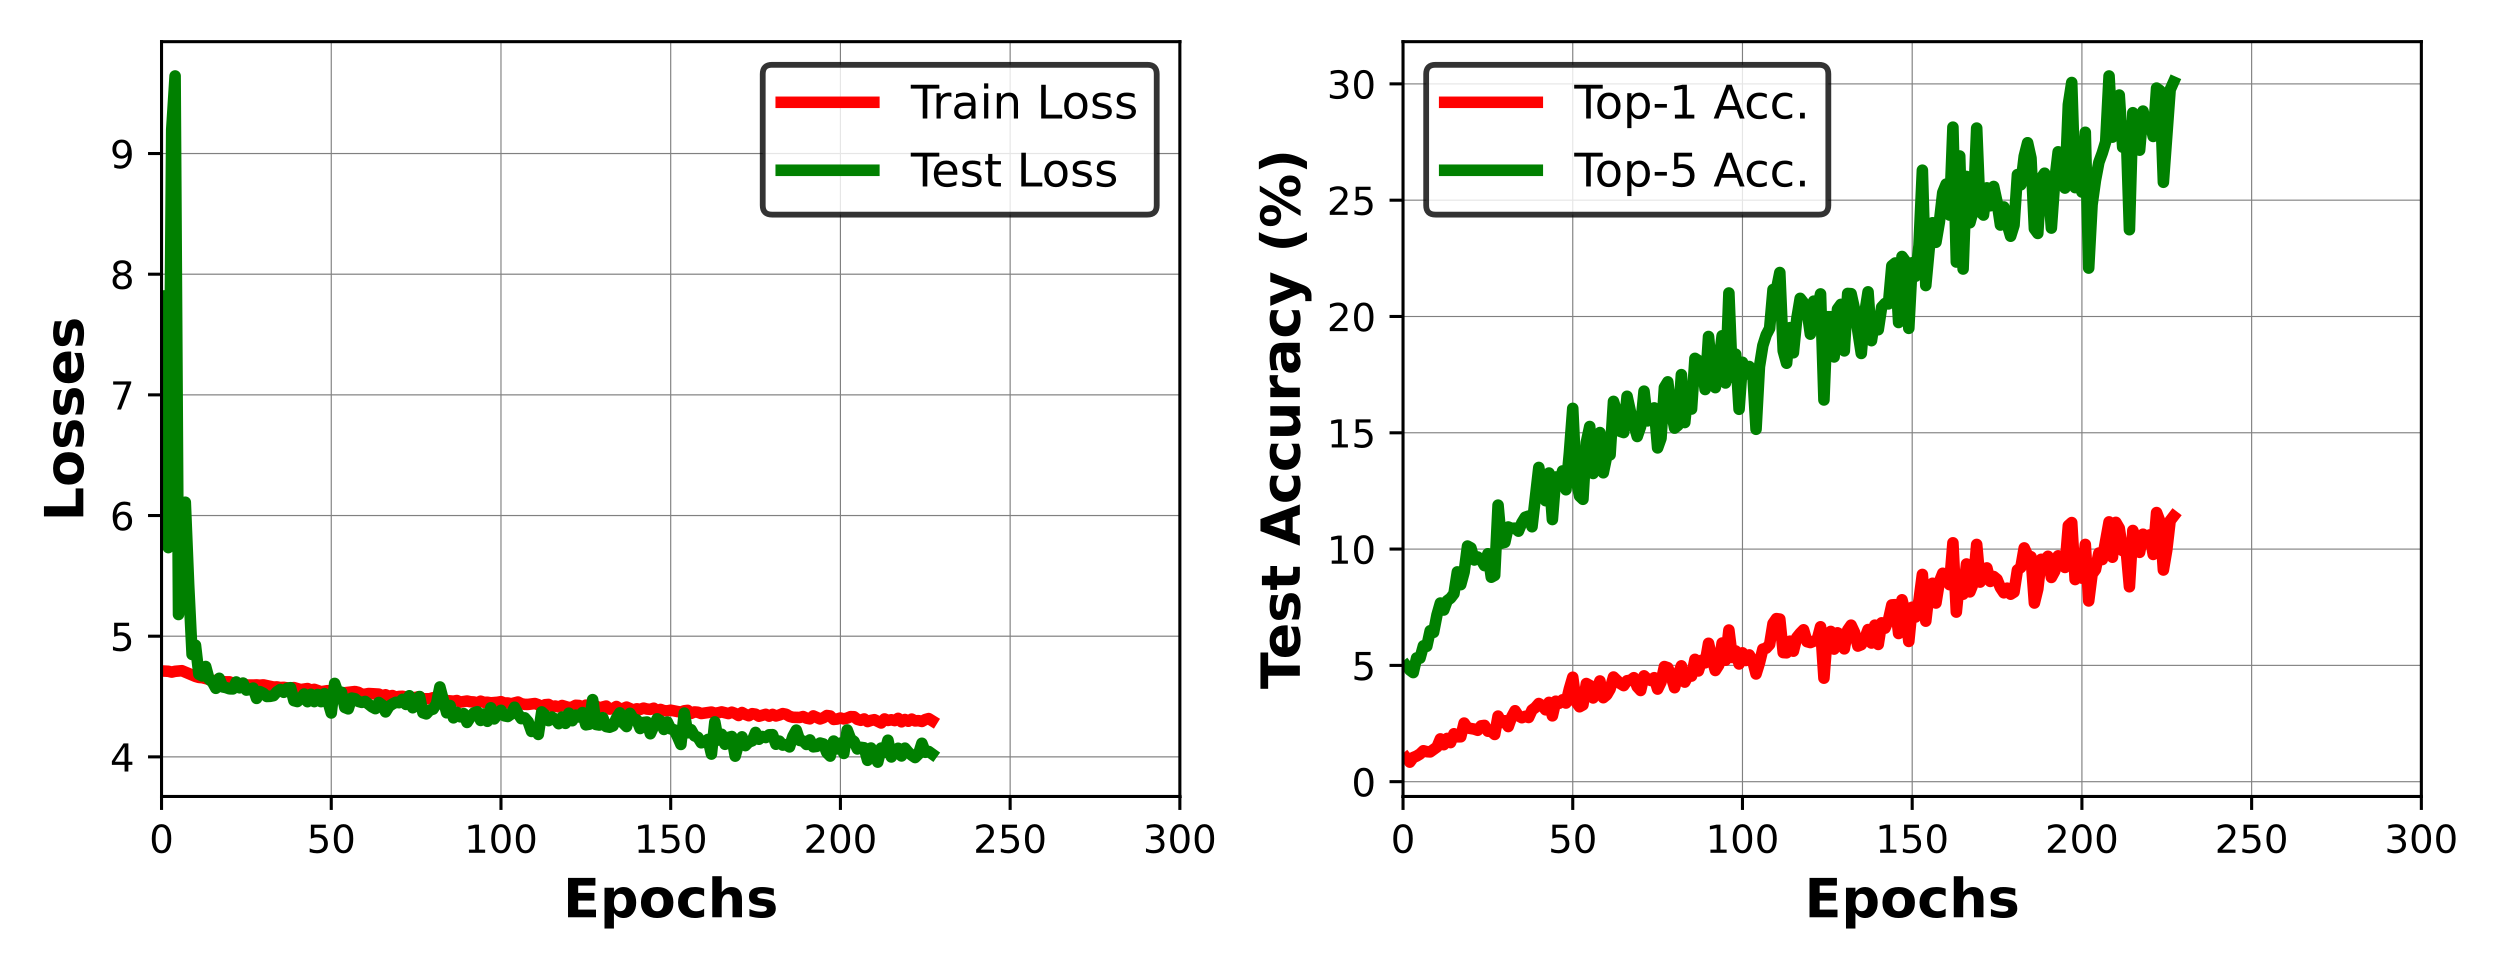 <?xml version="1.0" encoding="utf-8" standalone="no"?>
<!DOCTYPE svg PUBLIC "-//W3C//DTD SVG 1.1//EN"
  "http://www.w3.org/Graphics/SVG/1.1/DTD/svg11.dtd">
<!-- Created with matplotlib (https://matplotlib.org/) -->
<svg height="252pt" version="1.1" viewBox="0 0 648 252" width="648pt" xmlns="http://www.w3.org/2000/svg" xmlns:xlink="http://www.w3.org/1999/xlink">
 <defs>
  <style type="text/css">*{stroke-linecap:butt;stroke-linejoin:round;}</style>
 </defs>
 <g id="figure_1">
  <g id="patch_1">
   <path d="M 0 252 
L 648 252 
L 648 0 
L 0 0 
z
" style="fill:#ffffff;"/>
  </g>
  <g id="axes_1">
   <g id="patch_2">
    <path d="M 41.87 206.44 
L 305.82 206.44 
L 305.82 10.8 
L 41.87 10.8 
z
" style="fill:#ffffff;"/>
   </g>
   <g id="matplotlib.axis_1">
    <g id="xtick_1">
     <g id="line2d_1">
      <path clip-path="url(#p339ada0119)" d="M 41.87 206.44 
L 41.87 10.8 
" style="fill:none;stroke:#808080;stroke-linecap:square;stroke-width:0.3;"/>
     </g>
     <g id="line2d_2">
      <defs>
       <path d="M 0 0 
L 0 3.5 
" id="m53316b788e" style="stroke:#000000;stroke-width:0.8;"/>
      </defs>
      <g>
       <use style="stroke:#000000;stroke-width:0.8;" x="41.87" xlink:href="#m53316b788e" y="206.44"/>
      </g>
     </g>
     <g id="text_1">
      <!-- 0 -->
      <g transform="translate(38.689 221.038)scale(0.1 -0.1)">
       <defs>
        <path d="M 31.781 66.406 
Q 24.172 66.406 20.328 58.906 
Q 16.5 51.422 16.5 36.375 
Q 16.5 21.391 20.328 13.891 
Q 24.172 6.391 31.781 6.391 
Q 39.453 6.391 43.281 13.891 
Q 47.125 21.391 47.125 36.375 
Q 47.125 51.422 43.281 58.906 
Q 39.453 66.406 31.781 66.406 
z
M 31.781 74.219 
Q 44.047 74.219 50.516 64.516 
Q 56.984 54.828 56.984 36.375 
Q 56.984 17.969 50.516 8.266 
Q 44.047 -1.422 31.781 -1.422 
Q 19.531 -1.422 13.062 8.266 
Q 6.594 17.969 6.594 36.375 
Q 6.594 54.828 13.062 64.516 
Q 19.531 74.219 31.781 74.219 
z
" id="DejaVuSans-48"/>
       </defs>
       <use xlink:href="#DejaVuSans-48"/>
      </g>
     </g>
    </g>
    <g id="xtick_2">
     <g id="line2d_3">
      <path clip-path="url(#p339ada0119)" d="M 85.862 206.44 
L 85.862 10.8 
" style="fill:none;stroke:#808080;stroke-linecap:square;stroke-width:0.3;"/>
     </g>
     <g id="line2d_4">
      <g>
       <use style="stroke:#000000;stroke-width:0.8;" x="85.862" xlink:href="#m53316b788e" y="206.44"/>
      </g>
     </g>
     <g id="text_2">
      <!-- 50 -->
      <g transform="translate(79.499 221.038)scale(0.1 -0.1)">
       <defs>
        <path d="M 10.797 72.906 
L 49.516 72.906 
L 49.516 64.594 
L 19.828 64.594 
L 19.828 46.734 
Q 21.969 47.469 24.109 47.828 
Q 26.266 48.188 28.422 48.188 
Q 40.625 48.188 47.75 41.5 
Q 54.891 34.812 54.891 23.391 
Q 54.891 11.625 47.562 5.094 
Q 40.234 -1.422 26.906 -1.422 
Q 22.312 -1.422 17.547 -0.641 
Q 12.797 0.141 7.719 1.703 
L 7.719 11.625 
Q 12.109 9.234 16.797 8.062 
Q 21.484 6.891 26.703 6.891 
Q 35.156 6.891 40.078 11.328 
Q 45.016 15.766 45.016 23.391 
Q 45.016 31 40.078 35.438 
Q 35.156 39.891 26.703 39.891 
Q 22.75 39.891 18.812 39.016 
Q 14.891 38.141 10.797 36.281 
z
" id="DejaVuSans-53"/>
       </defs>
       <use xlink:href="#DejaVuSans-53"/>
       <use x="63.623" xlink:href="#DejaVuSans-48"/>
      </g>
     </g>
    </g>
    <g id="xtick_3">
     <g id="line2d_5">
      <path clip-path="url(#p339ada0119)" d="M 129.853 206.44 
L 129.853 10.8 
" style="fill:none;stroke:#808080;stroke-linecap:square;stroke-width:0.3;"/>
     </g>
     <g id="line2d_6">
      <g>
       <use style="stroke:#000000;stroke-width:0.8;" x="129.853" xlink:href="#m53316b788e" y="206.44"/>
      </g>
     </g>
     <g id="text_3">
      <!-- 100 -->
      <g transform="translate(120.31 221.038)scale(0.1 -0.1)">
       <defs>
        <path d="M 12.406 8.297 
L 28.516 8.297 
L 28.516 63.922 
L 10.984 60.406 
L 10.984 69.391 
L 28.422 72.906 
L 38.281 72.906 
L 38.281 8.297 
L 54.391 8.297 
L 54.391 0 
L 12.406 0 
z
" id="DejaVuSans-49"/>
       </defs>
       <use xlink:href="#DejaVuSans-49"/>
       <use x="63.623" xlink:href="#DejaVuSans-48"/>
       <use x="127.246" xlink:href="#DejaVuSans-48"/>
      </g>
     </g>
    </g>
    <g id="xtick_4">
     <g id="line2d_7">
      <path clip-path="url(#p339ada0119)" d="M 173.845 206.44 
L 173.845 10.8 
" style="fill:none;stroke:#808080;stroke-linecap:square;stroke-width:0.3;"/>
     </g>
     <g id="line2d_8">
      <g>
       <use style="stroke:#000000;stroke-width:0.8;" x="173.845" xlink:href="#m53316b788e" y="206.44"/>
      </g>
     </g>
     <g id="text_4">
      <!-- 150 -->
      <g transform="translate(164.301 221.038)scale(0.1 -0.1)">
       <use xlink:href="#DejaVuSans-49"/>
       <use x="63.623" xlink:href="#DejaVuSans-53"/>
       <use x="127.246" xlink:href="#DejaVuSans-48"/>
      </g>
     </g>
    </g>
    <g id="xtick_5">
     <g id="line2d_9">
      <path clip-path="url(#p339ada0119)" d="M 217.837 206.44 
L 217.837 10.8 
" style="fill:none;stroke:#808080;stroke-linecap:square;stroke-width:0.3;"/>
     </g>
     <g id="line2d_10">
      <g>
       <use style="stroke:#000000;stroke-width:0.8;" x="217.837" xlink:href="#m53316b788e" y="206.44"/>
      </g>
     </g>
     <g id="text_5">
      <!-- 200 -->
      <g transform="translate(208.293 221.038)scale(0.1 -0.1)">
       <defs>
        <path d="M 19.188 8.297 
L 53.609 8.297 
L 53.609 0 
L 7.328 0 
L 7.328 8.297 
Q 12.938 14.109 22.625 23.891 
Q 32.328 33.688 34.812 36.531 
Q 39.547 41.844 41.422 45.531 
Q 43.312 49.219 43.312 52.781 
Q 43.312 58.594 39.234 62.25 
Q 35.156 65.922 28.609 65.922 
Q 23.969 65.922 18.812 64.312 
Q 13.672 62.703 7.812 59.422 
L 7.812 69.391 
Q 13.766 71.781 18.938 73 
Q 24.125 74.219 28.422 74.219 
Q 39.75 74.219 46.484 68.547 
Q 53.219 62.891 53.219 53.422 
Q 53.219 48.922 51.531 44.891 
Q 49.859 40.875 45.406 35.406 
Q 44.188 33.984 37.641 27.219 
Q 31.109 20.453 19.188 8.297 
z
" id="DejaVuSans-50"/>
       </defs>
       <use xlink:href="#DejaVuSans-50"/>
       <use x="63.623" xlink:href="#DejaVuSans-48"/>
       <use x="127.246" xlink:href="#DejaVuSans-48"/>
      </g>
     </g>
    </g>
    <g id="xtick_6">
     <g id="line2d_11">
      <path clip-path="url(#p339ada0119)" d="M 261.828 206.44 
L 261.828 10.8 
" style="fill:none;stroke:#808080;stroke-linecap:square;stroke-width:0.3;"/>
     </g>
     <g id="line2d_12">
      <g>
       <use style="stroke:#000000;stroke-width:0.8;" x="261.828" xlink:href="#m53316b788e" y="206.44"/>
      </g>
     </g>
     <g id="text_6">
      <!-- 250 -->
      <g transform="translate(252.285 221.038)scale(0.1 -0.1)">
       <use xlink:href="#DejaVuSans-50"/>
       <use x="63.623" xlink:href="#DejaVuSans-53"/>
       <use x="127.246" xlink:href="#DejaVuSans-48"/>
      </g>
     </g>
    </g>
    <g id="xtick_7">
     <g id="line2d_13">
      <path clip-path="url(#p339ada0119)" d="M 305.82 206.44 
L 305.82 10.8 
" style="fill:none;stroke:#808080;stroke-linecap:square;stroke-width:0.3;"/>
     </g>
     <g id="line2d_14">
      <g>
       <use style="stroke:#000000;stroke-width:0.8;" x="305.82" xlink:href="#m53316b788e" y="206.44"/>
      </g>
     </g>
     <g id="text_7">
      <!-- 300 -->
      <g transform="translate(296.276 221.038)scale(0.1 -0.1)">
       <defs>
        <path d="M 40.578 39.312 
Q 47.656 37.797 51.625 33 
Q 55.609 28.219 55.609 21.188 
Q 55.609 10.406 48.188 4.484 
Q 40.766 -1.422 27.094 -1.422 
Q 22.516 -1.422 17.656 -0.516 
Q 12.797 0.391 7.625 2.203 
L 7.625 11.719 
Q 11.719 9.328 16.594 8.109 
Q 21.484 6.891 26.812 6.891 
Q 36.078 6.891 40.938 10.547 
Q 45.797 14.203 45.797 21.188 
Q 45.797 27.641 41.281 31.266 
Q 36.766 34.906 28.719 34.906 
L 20.219 34.906 
L 20.219 43.016 
L 29.109 43.016 
Q 36.375 43.016 40.234 45.922 
Q 44.094 48.828 44.094 54.297 
Q 44.094 59.906 40.109 62.906 
Q 36.141 65.922 28.719 65.922 
Q 24.656 65.922 20.016 65.031 
Q 15.375 64.156 9.812 62.312 
L 9.812 71.094 
Q 15.438 72.656 20.344 73.438 
Q 25.25 74.219 29.594 74.219 
Q 40.828 74.219 47.359 69.109 
Q 53.906 64.016 53.906 55.328 
Q 53.906 49.266 50.438 45.094 
Q 46.969 40.922 40.578 39.312 
z
" id="DejaVuSans-51"/>
       </defs>
       <use xlink:href="#DejaVuSans-51"/>
       <use x="63.623" xlink:href="#DejaVuSans-48"/>
       <use x="127.246" xlink:href="#DejaVuSans-48"/>
      </g>
     </g>
    </g>
    <g id="text_8">
     <!-- Epochs -->
     <g transform="translate(145.945 237.756)scale(0.14 -0.14)">
      <defs>
       <path d="M 9.188 72.906 
L 59.906 72.906 
L 59.906 58.688 
L 27.984 58.688 
L 27.984 45.125 
L 58.016 45.125 
L 58.016 30.906 
L 27.984 30.906 
L 27.984 14.203 
L 60.984 14.203 
L 60.984 0 
L 9.188 0 
z
" id="DejaVuSans-Bold-69"/>
       <path d="M 25.875 7.906 
L 25.875 -20.797 
L 8.406 -20.797 
L 8.406 54.688 
L 25.875 54.688 
L 25.875 46.688 
Q 29.5 51.469 33.891 53.734 
Q 38.281 56 44 56 
Q 54.109 56 60.594 47.969 
Q 67.094 39.938 67.094 27.297 
Q 67.094 14.656 60.594 6.609 
Q 54.109 -1.422 44 -1.422 
Q 38.281 -1.422 33.891 0.844 
Q 29.5 3.125 25.875 7.906 
z
M 37.5 43.312 
Q 31.891 43.312 28.875 39.188 
Q 25.875 35.062 25.875 27.297 
Q 25.875 19.531 28.875 15.406 
Q 31.891 11.281 37.5 11.281 
Q 43.109 11.281 46.062 15.375 
Q 49.031 19.484 49.031 27.297 
Q 49.031 35.109 46.062 39.203 
Q 43.109 43.312 37.5 43.312 
z
" id="DejaVuSans-Bold-112"/>
       <path d="M 34.422 43.5 
Q 28.609 43.5 25.562 39.328 
Q 22.516 35.156 22.516 27.297 
Q 22.516 19.438 25.562 15.25 
Q 28.609 11.078 34.422 11.078 
Q 40.141 11.078 43.156 15.25 
Q 46.188 19.438 46.188 27.297 
Q 46.188 35.156 43.156 39.328 
Q 40.141 43.5 34.422 43.5 
z
M 34.422 56 
Q 48.531 56 56.469 48.375 
Q 64.406 40.766 64.406 27.297 
Q 64.406 13.812 56.469 6.188 
Q 48.531 -1.422 34.422 -1.422 
Q 20.266 -1.422 12.281 6.188 
Q 4.297 13.812 4.297 27.297 
Q 4.297 40.766 12.281 48.375 
Q 20.266 56 34.422 56 
z
" id="DejaVuSans-Bold-111"/>
       <path d="M 52.594 52.984 
L 52.594 38.719 
Q 49.031 41.156 45.438 42.328 
Q 41.844 43.5 37.984 43.5 
Q 30.672 43.5 26.594 39.234 
Q 22.516 34.969 22.516 27.297 
Q 22.516 19.625 26.594 15.344 
Q 30.672 11.078 37.984 11.078 
Q 42.094 11.078 45.781 12.297 
Q 49.469 13.531 52.594 15.922 
L 52.594 1.609 
Q 48.484 0.094 44.266 -0.656 
Q 40.047 -1.422 35.797 -1.422 
Q 21 -1.422 12.641 6.172 
Q 4.297 13.766 4.297 27.297 
Q 4.297 40.828 12.641 48.406 
Q 21 56 35.797 56 
Q 40.094 56 44.266 55.25 
Q 48.438 54.5 52.594 52.984 
z
" id="DejaVuSans-Bold-99"/>
       <path d="M 63.375 33.297 
L 63.375 0 
L 45.797 0 
L 45.797 5.422 
L 45.797 25.391 
Q 45.797 32.562 45.484 35.25 
Q 45.172 37.938 44.391 39.203 
Q 43.359 40.922 41.594 41.875 
Q 39.844 42.828 37.594 42.828 
Q 32.125 42.828 29 38.594 
Q 25.875 34.375 25.875 26.906 
L 25.875 0 
L 8.406 0 
L 8.406 75.984 
L 25.875 75.984 
L 25.875 46.688 
Q 29.828 51.469 34.266 53.734 
Q 38.719 56 44.094 56 
Q 53.562 56 58.469 50.188 
Q 63.375 44.391 63.375 33.297 
z
" id="DejaVuSans-Bold-104"/>
       <path d="M 51.125 52.984 
L 51.125 39.703 
Q 45.516 42.047 40.281 43.219 
Q 35.062 44.391 30.422 44.391 
Q 25.438 44.391 23.016 43.141 
Q 20.609 41.891 20.609 39.312 
Q 20.609 37.203 22.438 36.078 
Q 24.266 34.969 29 34.422 
L 32.078 33.984 
Q 45.516 32.281 50.141 28.375 
Q 54.781 24.469 54.781 16.109 
Q 54.781 7.375 48.328 2.969 
Q 41.891 -1.422 29.109 -1.422 
Q 23.688 -1.422 17.891 -0.562 
Q 12.109 0.297 6 2 
L 6 15.281 
Q 11.234 12.75 16.719 11.469 
Q 22.219 10.203 27.875 10.203 
Q 33.016 10.203 35.594 11.609 
Q 38.188 13.031 38.188 15.828 
Q 38.188 18.172 36.406 19.312 
Q 34.625 20.453 29.297 21.094 
L 26.219 21.484 
Q 14.547 22.953 9.859 26.906 
Q 5.172 30.859 5.172 38.922 
Q 5.172 47.609 11.125 51.797 
Q 17.094 56 29.391 56 
Q 34.234 56 39.547 55.266 
Q 44.875 54.547 51.125 52.984 
z
" id="DejaVuSans-Bold-115"/>
      </defs>
      <use xlink:href="#DejaVuSans-Bold-69"/>
      <use x="68.311" xlink:href="#DejaVuSans-Bold-112"/>
      <use x="139.893" xlink:href="#DejaVuSans-Bold-111"/>
      <use x="208.594" xlink:href="#DejaVuSans-Bold-99"/>
      <use x="267.871" xlink:href="#DejaVuSans-Bold-104"/>
      <use x="339.062" xlink:href="#DejaVuSans-Bold-115"/>
     </g>
    </g>
   </g>
   <g id="matplotlib.axis_2">
    <g id="ytick_1">
     <g id="line2d_15">
      <path clip-path="url(#p339ada0119)" d="M 41.87 196.179 
L 305.82 196.179 
" style="fill:none;stroke:#808080;stroke-linecap:square;stroke-width:0.3;"/>
     </g>
     <g id="line2d_16">
      <defs>
       <path d="M 0 0 
L -3.5 0 
" id="m60d97ffc22" style="stroke:#000000;stroke-width:0.8;"/>
      </defs>
      <g>
       <use style="stroke:#000000;stroke-width:0.8;" x="41.87" xlink:href="#m60d97ffc22" y="196.179"/>
      </g>
     </g>
     <g id="text_9">
      <!-- 4 -->
      <g transform="translate(28.508 199.978)scale(0.1 -0.1)">
       <defs>
        <path d="M 37.797 64.312 
L 12.891 25.391 
L 37.797 25.391 
z
M 35.203 72.906 
L 47.609 72.906 
L 47.609 25.391 
L 58.016 25.391 
L 58.016 17.188 
L 47.609 17.188 
L 47.609 0 
L 37.797 0 
L 37.797 17.188 
L 4.891 17.188 
L 4.891 26.703 
z
" id="DejaVuSans-52"/>
       </defs>
       <use xlink:href="#DejaVuSans-52"/>
      </g>
     </g>
    </g>
    <g id="ytick_2">
     <g id="line2d_17">
      <path clip-path="url(#p339ada0119)" d="M 41.87 164.903 
L 305.82 164.903 
" style="fill:none;stroke:#808080;stroke-linecap:square;stroke-width:0.3;"/>
     </g>
     <g id="line2d_18">
      <g>
       <use style="stroke:#000000;stroke-width:0.8;" x="41.87" xlink:href="#m60d97ffc22" y="164.903"/>
      </g>
     </g>
     <g id="text_10">
      <!-- 5 -->
      <g transform="translate(28.508 168.702)scale(0.1 -0.1)">
       <use xlink:href="#DejaVuSans-53"/>
      </g>
     </g>
    </g>
    <g id="ytick_3">
     <g id="line2d_19">
      <path clip-path="url(#p339ada0119)" d="M 41.87 133.626 
L 305.82 133.626 
" style="fill:none;stroke:#808080;stroke-linecap:square;stroke-width:0.3;"/>
     </g>
     <g id="line2d_20">
      <g>
       <use style="stroke:#000000;stroke-width:0.8;" x="41.87" xlink:href="#m60d97ffc22" y="133.626"/>
      </g>
     </g>
     <g id="text_11">
      <!-- 6 -->
      <g transform="translate(28.508 137.426)scale(0.1 -0.1)">
       <defs>
        <path d="M 33.016 40.375 
Q 26.375 40.375 22.484 35.828 
Q 18.609 31.297 18.609 23.391 
Q 18.609 15.531 22.484 10.953 
Q 26.375 6.391 33.016 6.391 
Q 39.656 6.391 43.531 10.953 
Q 47.406 15.531 47.406 23.391 
Q 47.406 31.297 43.531 35.828 
Q 39.656 40.375 33.016 40.375 
z
M 52.594 71.297 
L 52.594 62.312 
Q 48.875 64.062 45.094 64.984 
Q 41.312 65.922 37.594 65.922 
Q 27.828 65.922 22.672 59.328 
Q 17.531 52.734 16.797 39.406 
Q 19.672 43.656 24.016 45.922 
Q 28.375 48.188 33.594 48.188 
Q 44.578 48.188 50.953 41.516 
Q 57.328 34.859 57.328 23.391 
Q 57.328 12.156 50.688 5.359 
Q 44.047 -1.422 33.016 -1.422 
Q 20.359 -1.422 13.672 8.266 
Q 6.984 17.969 6.984 36.375 
Q 6.984 53.656 15.188 63.938 
Q 23.391 74.219 37.203 74.219 
Q 40.922 74.219 44.703 73.484 
Q 48.484 72.75 52.594 71.297 
z
" id="DejaVuSans-54"/>
       </defs>
       <use xlink:href="#DejaVuSans-54"/>
      </g>
     </g>
    </g>
    <g id="ytick_4">
     <g id="line2d_21">
      <path clip-path="url(#p339ada0119)" d="M 41.87 102.35 
L 305.82 102.35 
" style="fill:none;stroke:#808080;stroke-linecap:square;stroke-width:0.3;"/>
     </g>
     <g id="line2d_22">
      <g>
       <use style="stroke:#000000;stroke-width:0.8;" x="41.87" xlink:href="#m60d97ffc22" y="102.35"/>
      </g>
     </g>
     <g id="text_12">
      <!-- 7 -->
      <g transform="translate(28.508 106.149)scale(0.1 -0.1)">
       <defs>
        <path d="M 8.203 72.906 
L 55.078 72.906 
L 55.078 68.703 
L 28.609 0 
L 18.312 0 
L 43.219 64.594 
L 8.203 64.594 
z
" id="DejaVuSans-55"/>
       </defs>
       <use xlink:href="#DejaVuSans-55"/>
      </g>
     </g>
    </g>
    <g id="ytick_5">
     <g id="line2d_23">
      <path clip-path="url(#p339ada0119)" d="M 41.87 71.074 
L 305.82 71.074 
" style="fill:none;stroke:#808080;stroke-linecap:square;stroke-width:0.3;"/>
     </g>
     <g id="line2d_24">
      <g>
       <use style="stroke:#000000;stroke-width:0.8;" x="41.87" xlink:href="#m60d97ffc22" y="71.074"/>
      </g>
     </g>
     <g id="text_13">
      <!-- 8 -->
      <g transform="translate(28.508 74.873)scale(0.1 -0.1)">
       <defs>
        <path d="M 31.781 34.625 
Q 24.75 34.625 20.719 30.859 
Q 16.703 27.094 16.703 20.516 
Q 16.703 13.922 20.719 10.156 
Q 24.75 6.391 31.781 6.391 
Q 38.812 6.391 42.859 10.172 
Q 46.922 13.969 46.922 20.516 
Q 46.922 27.094 42.891 30.859 
Q 38.875 34.625 31.781 34.625 
z
M 21.922 38.812 
Q 15.578 40.375 12.031 44.719 
Q 8.5 49.078 8.5 55.328 
Q 8.5 64.062 14.719 69.141 
Q 20.953 74.219 31.781 74.219 
Q 42.672 74.219 48.875 69.141 
Q 55.078 64.062 55.078 55.328 
Q 55.078 49.078 51.531 44.719 
Q 48 40.375 41.703 38.812 
Q 48.828 37.156 52.797 32.312 
Q 56.781 27.484 56.781 20.516 
Q 56.781 9.906 50.312 4.234 
Q 43.844 -1.422 31.781 -1.422 
Q 19.734 -1.422 13.25 4.234 
Q 6.781 9.906 6.781 20.516 
Q 6.781 27.484 10.781 32.312 
Q 14.797 37.156 21.922 38.812 
z
M 18.312 54.391 
Q 18.312 48.734 21.844 45.562 
Q 25.391 42.391 31.781 42.391 
Q 38.141 42.391 41.719 45.562 
Q 45.312 48.734 45.312 54.391 
Q 45.312 60.062 41.719 63.234 
Q 38.141 66.406 31.781 66.406 
Q 25.391 66.406 21.844 63.234 
Q 18.312 60.062 18.312 54.391 
z
" id="DejaVuSans-56"/>
       </defs>
       <use xlink:href="#DejaVuSans-56"/>
      </g>
     </g>
    </g>
    <g id="ytick_6">
     <g id="line2d_25">
      <path clip-path="url(#p339ada0119)" d="M 41.87 39.798 
L 305.82 39.798 
" style="fill:none;stroke:#808080;stroke-linecap:square;stroke-width:0.3;"/>
     </g>
     <g id="line2d_26">
      <g>
       <use style="stroke:#000000;stroke-width:0.8;" x="41.87" xlink:href="#m60d97ffc22" y="39.798"/>
      </g>
     </g>
     <g id="text_14">
      <!-- 9 -->
      <g transform="translate(28.508 43.597)scale(0.1 -0.1)">
       <defs>
        <path d="M 10.984 1.516 
L 10.984 10.5 
Q 14.703 8.734 18.5 7.812 
Q 22.312 6.891 25.984 6.891 
Q 35.75 6.891 40.891 13.453 
Q 46.047 20.016 46.781 33.406 
Q 43.953 29.203 39.594 26.953 
Q 35.25 24.703 29.984 24.703 
Q 19.047 24.703 12.672 31.312 
Q 6.297 37.938 6.297 49.422 
Q 6.297 60.641 12.938 67.422 
Q 19.578 74.219 30.609 74.219 
Q 43.266 74.219 49.922 64.516 
Q 56.594 54.828 56.594 36.375 
Q 56.594 19.141 48.406 8.859 
Q 40.234 -1.422 26.422 -1.422 
Q 22.703 -1.422 18.891 -0.688 
Q 15.094 0.047 10.984 1.516 
z
M 30.609 32.422 
Q 37.25 32.422 41.125 36.953 
Q 45.016 41.5 45.016 49.422 
Q 45.016 57.281 41.125 61.844 
Q 37.25 66.406 30.609 66.406 
Q 23.969 66.406 20.094 61.844 
Q 16.219 57.281 16.219 49.422 
Q 16.219 41.5 20.094 36.953 
Q 23.969 32.422 30.609 32.422 
z
" id="DejaVuSans-57"/>
       </defs>
       <use xlink:href="#DejaVuSans-57"/>
      </g>
     </g>
    </g>
    <g id="text_15">
     <!-- Losses -->
     <g transform="translate(21.596 135.136)rotate(-90)scale(0.14 -0.14)">
      <defs>
       <path d="M 9.188 72.906 
L 27.984 72.906 
L 27.984 14.203 
L 60.984 14.203 
L 60.984 0 
L 9.188 0 
z
" id="DejaVuSans-Bold-76"/>
       <path d="M 62.984 27.484 
L 62.984 22.516 
L 22.125 22.516 
Q 22.75 16.359 26.562 13.281 
Q 30.375 10.203 37.203 10.203 
Q 42.719 10.203 48.5 11.844 
Q 54.297 13.484 60.406 16.797 
L 60.406 3.328 
Q 54.203 0.984 48 -0.219 
Q 41.797 -1.422 35.594 -1.422 
Q 20.75 -1.422 12.516 6.125 
Q 4.297 13.672 4.297 27.297 
Q 4.297 40.672 12.375 48.328 
Q 20.453 56 34.625 56 
Q 47.516 56 55.25 48.234 
Q 62.984 40.484 62.984 27.484 
z
M 45.016 33.297 
Q 45.016 38.281 42.109 41.328 
Q 39.203 44.391 34.516 44.391 
Q 29.438 44.391 26.266 41.531 
Q 23.094 38.672 22.312 33.297 
z
" id="DejaVuSans-Bold-101"/>
      </defs>
      <use xlink:href="#DejaVuSans-Bold-76"/>
      <use x="63.721" xlink:href="#DejaVuSans-Bold-111"/>
      <use x="132.422" xlink:href="#DejaVuSans-Bold-115"/>
      <use x="191.943" xlink:href="#DejaVuSans-Bold-115"/>
      <use x="251.465" xlink:href="#DejaVuSans-Bold-101"/>
      <use x="319.287" xlink:href="#DejaVuSans-Bold-115"/>
     </g>
    </g>
   </g>
   <g id="line2d_27">
    <path clip-path="url(#p339ada0119)" d="M 42.75 173.954 
L 43.63 173.998 
L 44.51 174.213 
L 45.389 174.005 
L 47.149 173.848 
L 50.668 175.332 
L 51.548 175.587 
L 52.428 175.657 
L 54.188 176.103 
L 55.068 176.55 
L 55.947 176.338 
L 56.827 176.652 
L 58.587 176.731 
L 59.467 176.73 
L 60.346 177.074 
L 62.106 177.326 
L 62.986 177.201 
L 63.866 177.564 
L 65.626 177.572 
L 66.505 177.53 
L 67.385 177.608 
L 68.265 177.52 
L 70.904 178.086 
L 71.784 178.047 
L 72.664 178.214 
L 73.544 178.161 
L 75.304 178.441 
L 76.183 178.226 
L 77.943 178.739 
L 79.703 178.474 
L 80.583 178.849 
L 81.463 178.68 
L 83.222 179.288 
L 84.982 179.009 
L 85.862 179.161 
L 86.742 179.024 
L 87.621 179.486 
L 88.501 179.745 
L 89.381 179.557 
L 92.02 179.246 
L 92.9 179.46 
L 93.78 179.956 
L 94.66 179.928 
L 95.54 179.761 
L 98.179 179.912 
L 99.059 180.315 
L 99.939 180.09 
L 100.819 180.492 
L 101.699 180.285 
L 102.579 180.676 
L 103.458 180.515 
L 104.338 180.473 
L 106.098 180.871 
L 106.978 180.894 
L 108.737 180.6 
L 109.617 181.136 
L 111.377 181.125 
L 112.257 180.847 
L 113.136 181.439 
L 114.016 181.333 
L 114.896 181.776 
L 115.776 181.588 
L 117.536 181.747 
L 118.415 181.58 
L 119.295 181.985 
L 121.055 181.704 
L 121.935 181.898 
L 122.815 181.949 
L 123.695 182.195 
L 124.574 181.748 
L 125.454 182.051 
L 126.334 182.026 
L 127.214 182.175 
L 128.974 182.029 
L 129.853 181.874 
L 130.733 182.225 
L 131.613 182.211 
L 132.493 182.423 
L 134.252 181.963 
L 135.132 182.418 
L 136.012 182.573 
L 136.892 182.58 
L 138.652 182.354 
L 139.531 182.662 
L 140.411 183.285 
L 141.291 182.664 
L 142.171 182.588 
L 143.051 183.112 
L 143.931 183.006 
L 144.81 183.234 
L 145.69 182.864 
L 147.45 183.396 
L 148.33 183.269 
L 149.21 182.818 
L 150.089 182.861 
L 150.969 183.26 
L 151.849 182.772 
L 153.609 183.206 
L 154.489 183.008 
L 155.369 183.481 
L 157.128 183.012 
L 158.008 183.805 
L 158.888 183.648 
L 159.768 183.121 
L 160.648 183.707 
L 161.527 183.668 
L 162.407 183.279 
L 164.167 184.042 
L 165.047 183.72 
L 165.927 183.874 
L 166.806 183.549 
L 167.686 183.787 
L 168.566 183.864 
L 169.446 183.568 
L 170.326 184.248 
L 171.206 183.883 
L 172.085 184.205 
L 172.965 184.263 
L 173.845 184.087 
L 175.605 184.433 
L 176.484 184.582 
L 177.364 184.238 
L 178.244 184.124 
L 179.124 184.91 
L 180.004 184.533 
L 180.884 184.612 
L 181.763 184.946 
L 184.403 184.566 
L 185.283 184.863 
L 186.163 184.751 
L 187.042 184.524 
L 188.802 184.959 
L 189.682 184.598 
L 190.562 184.929 
L 191.442 185.459 
L 192.321 184.685 
L 193.201 185.178 
L 194.081 185.517 
L 194.961 184.987 
L 195.841 185.114 
L 196.721 185.646 
L 198.48 185.149 
L 199.36 185.635 
L 200.24 185.17 
L 201.12 185.578 
L 202 185.335 
L 202.88 184.972 
L 203.759 185.141 
L 204.639 185.674 
L 205.519 185.918 
L 207.279 185.967 
L 208.159 185.73 
L 209.038 186.144 
L 209.918 186.323 
L 210.798 185.561 
L 212.558 186.35 
L 213.438 186.038 
L 214.317 185.461 
L 215.197 185.584 
L 216.077 186.475 
L 216.957 186.385 
L 217.837 186.11 
L 218.716 186.351 
L 219.596 186.119 
L 220.476 185.755 
L 221.356 185.777 
L 222.236 186.46 
L 223.116 186.703 
L 223.995 186.348 
L 224.875 187.03 
L 225.755 186.726 
L 226.635 186.547 
L 228.395 187.401 
L 229.274 186.349 
L 230.154 186.739 
L 231.034 186.567 
L 231.914 186.782 
L 232.794 186.197 
L 233.674 187.101 
L 234.554 186.494 
L 235.433 186.951 
L 236.313 186.391 
L 237.193 186.864 
L 238.073 186.79 
L 238.953 187.001 
L 239.833 186.507 
L 240.712 186.259 
L 241.592 186.803 
L 241.592 186.803 
" style="fill:none;stroke:#ff0000;stroke-linecap:square;stroke-width:3;"/>
   </g>
   <g id="line2d_28">
    <path clip-path="url(#p339ada0119)" d="M 42.75 76.707 
L 43.63 141.941 
L 44.51 33.596 
L 45.389 19.693 
L 46.269 159.284 
L 48.029 130.181 
L 48.909 151.721 
L 49.788 169.633 
L 50.668 167.234 
L 51.548 174.773 
L 52.428 175.214 
L 53.308 172.758 
L 54.188 176.051 
L 55.068 176.795 
L 55.947 178.414 
L 56.827 175.817 
L 57.707 178.044 
L 58.587 178.231 
L 59.467 178.541 
L 60.346 178.571 
L 61.226 176.767 
L 62.106 178.28 
L 62.986 177.05 
L 63.866 178.874 
L 64.746 178.705 
L 65.626 178.35 
L 66.505 181.026 
L 67.385 179.278 
L 68.265 179.697 
L 69.145 180.526 
L 70.025 180.491 
L 70.904 180.31 
L 71.784 179.307 
L 72.664 178.714 
L 73.544 179.446 
L 74.424 178.418 
L 75.304 178.253 
L 76.183 181.606 
L 77.063 181.844 
L 77.943 181.091 
L 78.823 179.884 
L 79.703 181.876 
L 80.583 179.958 
L 81.463 181.857 
L 82.342 180.008 
L 83.222 181.869 
L 84.102 179.797 
L 84.982 181.78 
L 85.862 184.808 
L 86.742 177.138 
L 87.621 179.664 
L 88.501 179.423 
L 89.381 183.376 
L 90.261 183.739 
L 91.141 180.947 
L 92.02 181.113 
L 92.9 181.818 
L 93.78 182.061 
L 94.66 181.82 
L 96.42 183.218 
L 97.299 183.686 
L 98.179 182.085 
L 99.059 182.724 
L 99.939 184.524 
L 100.819 183.1 
L 101.699 182.493 
L 102.579 182.042 
L 103.458 182.133 
L 104.338 181.272 
L 105.218 182.582 
L 106.098 180.336 
L 106.978 183.446 
L 107.858 182.875 
L 108.737 180.544 
L 109.617 184.739 
L 110.497 185.04 
L 111.377 184.073 
L 112.257 183.805 
L 113.136 182.415 
L 114.016 178.062 
L 115.776 184.756 
L 116.656 182.875 
L 117.536 186.065 
L 118.415 184.638 
L 119.295 185.797 
L 120.175 184.962 
L 121.055 187.258 
L 121.935 185.869 
L 122.815 184.789 
L 123.695 184.476 
L 124.574 186.735 
L 125.454 185.052 
L 126.334 186.964 
L 127.214 183.461 
L 128.094 186.343 
L 129.853 184.113 
L 130.733 185.54 
L 131.613 185.719 
L 132.493 185.082 
L 133.373 183.308 
L 134.252 184.981 
L 135.132 186.276 
L 136.012 186.067 
L 136.892 187.072 
L 137.772 189.591 
L 138.652 188.945 
L 139.531 190.362 
L 140.411 184.528 
L 141.291 185.35 
L 142.171 186.797 
L 143.051 185.853 
L 143.931 186.448 
L 144.81 187.578 
L 145.69 185.859 
L 146.57 187.498 
L 147.45 184.852 
L 148.33 186.814 
L 149.21 185.374 
L 150.089 185.846 
L 150.969 184.7 
L 151.849 187.87 
L 152.729 187.722 
L 153.609 181.348 
L 154.489 187.792 
L 155.369 187.933 
L 156.248 186.022 
L 157.128 188.327 
L 158.008 188.495 
L 158.888 188.15 
L 159.768 186.174 
L 160.648 184.77 
L 161.527 187.429 
L 162.407 188.322 
L 163.287 184.9 
L 164.167 186.349 
L 165.047 186.576 
L 165.927 188.828 
L 166.806 187.262 
L 167.686 187.147 
L 168.566 190.187 
L 170.326 186.314 
L 171.206 186.859 
L 172.085 189.071 
L 172.965 187.141 
L 173.845 188.934 
L 174.725 189.169 
L 175.605 190.932 
L 176.484 192.966 
L 177.364 184.832 
L 178.244 189.943 
L 179.124 189.138 
L 180.004 190.725 
L 180.884 191.103 
L 181.763 192.533 
L 182.643 192.255 
L 183.523 191.652 
L 184.403 195.46 
L 185.283 187.108 
L 186.163 191.827 
L 187.042 190.324 
L 187.922 192.921 
L 188.802 191.15 
L 189.682 190.907 
L 190.562 195.992 
L 191.442 192.744 
L 192.321 190.992 
L 193.201 193.265 
L 194.081 192.351 
L 194.961 192.025 
L 195.841 189.849 
L 196.721 191.616 
L 197.601 190.9 
L 198.48 191.171 
L 199.36 190.46 
L 200.24 190.426 
L 201.12 192.914 
L 202 192.097 
L 202.88 193.13 
L 203.759 193.022 
L 204.639 193.598 
L 205.519 190.859 
L 206.399 189.248 
L 207.279 191.923 
L 208.159 192.071 
L 209.038 192.964 
L 209.918 191.789 
L 210.798 193.577 
L 211.678 193.467 
L 212.558 192.595 
L 213.438 192.836 
L 214.317 195.096 
L 215.197 195.98 
L 216.077 192.087 
L 216.957 194.121 
L 217.837 192.613 
L 218.716 195.294 
L 219.596 189.209 
L 220.476 191.549 
L 221.356 192.18 
L 222.236 194.133 
L 223.116 193.708 
L 223.995 193.828 
L 224.875 197.073 
L 225.755 193.887 
L 226.635 195.858 
L 227.515 197.547 
L 228.395 193.908 
L 229.274 195.035 
L 230.154 191.862 
L 231.034 196.206 
L 231.914 194.759 
L 232.794 193.949 
L 233.674 195.943 
L 234.554 193.915 
L 235.433 194.971 
L 236.313 195.753 
L 237.193 196.354 
L 238.073 195.473 
L 238.953 192.657 
L 239.833 194.994 
L 240.712 194.783 
L 241.592 195.412 
L 241.592 195.412 
" style="fill:none;stroke:#008000;stroke-linecap:square;stroke-width:3;"/>
   </g>
   <g id="patch_3">
    <path d="M 41.87 206.44 
L 41.87 10.8 
" style="fill:none;stroke:#000000;stroke-linecap:square;stroke-linejoin:miter;stroke-width:0.8;"/>
   </g>
   <g id="patch_4">
    <path d="M 305.82 206.44 
L 305.82 10.8 
" style="fill:none;stroke:#000000;stroke-linecap:square;stroke-linejoin:miter;stroke-width:0.8;"/>
   </g>
   <g id="patch_5">
    <path d="M 41.87 206.44 
L 305.82 206.44 
" style="fill:none;stroke:#000000;stroke-linecap:square;stroke-linejoin:miter;stroke-width:0.8;"/>
   </g>
   <g id="patch_6">
    <path d="M 41.87 10.8 
L 305.82 10.8 
" style="fill:none;stroke:#000000;stroke-linecap:square;stroke-linejoin:miter;stroke-width:0.8;"/>
   </g>
   <g id="legend_1">
    <g id="patch_7">
     <path d="M 200.1 55.627 
L 297.42 55.627 
Q 299.82 55.627 299.82 53.227 
L 299.82 19.2 
Q 299.82 16.8 297.42 16.8 
L 200.1 16.8 
Q 197.7 16.8 197.7 19.2 
L 197.7 53.227 
Q 197.7 55.627 200.1 55.627 
z
" style="fill:#ffffff;opacity:0.8;stroke:#000000;stroke-linejoin:miter;stroke-width:1.5;"/>
    </g>
    <g id="line2d_29">
     <path d="M 202.5 26.518 
L 226.5 26.518 
" style="fill:none;stroke:#ff0000;stroke-linecap:square;stroke-width:3;"/>
    </g>
    <g id="line2d_30"/>
    <g id="text_16">
     <!-- Train Loss -->
     <g transform="translate(236.1 30.718)scale(0.12 -0.12)">
      <defs>
       <path d="M -0.297 72.906 
L 61.375 72.906 
L 61.375 64.594 
L 35.5 64.594 
L 35.5 0 
L 25.594 0 
L 25.594 64.594 
L -0.297 64.594 
z
" id="DejaVuSans-84"/>
       <path d="M 41.109 46.297 
Q 39.594 47.172 37.812 47.578 
Q 36.031 48 33.891 48 
Q 26.266 48 22.188 43.047 
Q 18.109 38.094 18.109 28.812 
L 18.109 0 
L 9.078 0 
L 9.078 54.688 
L 18.109 54.688 
L 18.109 46.188 
Q 20.953 51.172 25.484 53.578 
Q 30.031 56 36.531 56 
Q 37.453 56 38.578 55.875 
Q 39.703 55.766 41.062 55.516 
z
" id="DejaVuSans-114"/>
       <path d="M 34.281 27.484 
Q 23.391 27.484 19.188 25 
Q 14.984 22.516 14.984 16.5 
Q 14.984 11.719 18.141 8.906 
Q 21.297 6.109 26.703 6.109 
Q 34.188 6.109 38.703 11.406 
Q 43.219 16.703 43.219 25.484 
L 43.219 27.484 
z
M 52.203 31.203 
L 52.203 0 
L 43.219 0 
L 43.219 8.297 
Q 40.141 3.328 35.547 0.953 
Q 30.953 -1.422 24.312 -1.422 
Q 15.922 -1.422 10.953 3.297 
Q 6 8.016 6 15.922 
Q 6 25.141 12.172 29.828 
Q 18.359 34.516 30.609 34.516 
L 43.219 34.516 
L 43.219 35.406 
Q 43.219 41.609 39.141 45 
Q 35.062 48.391 27.688 48.391 
Q 23 48.391 18.547 47.266 
Q 14.109 46.141 10.016 43.891 
L 10.016 52.203 
Q 14.938 54.109 19.578 55.047 
Q 24.219 56 28.609 56 
Q 40.484 56 46.344 49.844 
Q 52.203 43.703 52.203 31.203 
z
" id="DejaVuSans-97"/>
       <path d="M 9.422 54.688 
L 18.406 54.688 
L 18.406 0 
L 9.422 0 
z
M 9.422 75.984 
L 18.406 75.984 
L 18.406 64.594 
L 9.422 64.594 
z
" id="DejaVuSans-105"/>
       <path d="M 54.891 33.016 
L 54.891 0 
L 45.906 0 
L 45.906 32.719 
Q 45.906 40.484 42.875 44.328 
Q 39.844 48.188 33.797 48.188 
Q 26.516 48.188 22.312 43.547 
Q 18.109 38.922 18.109 30.906 
L 18.109 0 
L 9.078 0 
L 9.078 54.688 
L 18.109 54.688 
L 18.109 46.188 
Q 21.344 51.125 25.703 53.562 
Q 30.078 56 35.797 56 
Q 45.219 56 50.047 50.172 
Q 54.891 44.344 54.891 33.016 
z
" id="DejaVuSans-110"/>
       <path id="DejaVuSans-32"/>
       <path d="M 9.812 72.906 
L 19.672 72.906 
L 19.672 8.297 
L 55.172 8.297 
L 55.172 0 
L 9.812 0 
z
" id="DejaVuSans-76"/>
       <path d="M 30.609 48.391 
Q 23.391 48.391 19.188 42.75 
Q 14.984 37.109 14.984 27.297 
Q 14.984 17.484 19.156 11.844 
Q 23.344 6.203 30.609 6.203 
Q 37.797 6.203 41.984 11.859 
Q 46.188 17.531 46.188 27.297 
Q 46.188 37.016 41.984 42.703 
Q 37.797 48.391 30.609 48.391 
z
M 30.609 56 
Q 42.328 56 49.016 48.375 
Q 55.719 40.766 55.719 27.297 
Q 55.719 13.875 49.016 6.219 
Q 42.328 -1.422 30.609 -1.422 
Q 18.844 -1.422 12.172 6.219 
Q 5.516 13.875 5.516 27.297 
Q 5.516 40.766 12.172 48.375 
Q 18.844 56 30.609 56 
z
" id="DejaVuSans-111"/>
       <path d="M 44.281 53.078 
L 44.281 44.578 
Q 40.484 46.531 36.375 47.5 
Q 32.281 48.484 27.875 48.484 
Q 21.188 48.484 17.844 46.438 
Q 14.5 44.391 14.5 40.281 
Q 14.5 37.156 16.891 35.375 
Q 19.281 33.594 26.516 31.984 
L 29.594 31.297 
Q 39.156 29.25 43.188 25.516 
Q 47.219 21.781 47.219 15.094 
Q 47.219 7.469 41.188 3.016 
Q 35.156 -1.422 24.609 -1.422 
Q 20.219 -1.422 15.453 -0.562 
Q 10.688 0.297 5.422 2 
L 5.422 11.281 
Q 10.406 8.688 15.234 7.391 
Q 20.062 6.109 24.812 6.109 
Q 31.156 6.109 34.562 8.281 
Q 37.984 10.453 37.984 14.406 
Q 37.984 18.062 35.516 20.016 
Q 33.062 21.969 24.703 23.781 
L 21.578 24.516 
Q 13.234 26.266 9.516 29.906 
Q 5.812 33.547 5.812 39.891 
Q 5.812 47.609 11.281 51.797 
Q 16.75 56 26.812 56 
Q 31.781 56 36.172 55.266 
Q 40.578 54.547 44.281 53.078 
z
" id="DejaVuSans-115"/>
      </defs>
      <use xlink:href="#DejaVuSans-84"/>
      <use x="46.334" xlink:href="#DejaVuSans-114"/>
      <use x="87.447" xlink:href="#DejaVuSans-97"/>
      <use x="148.727" xlink:href="#DejaVuSans-105"/>
      <use x="176.51" xlink:href="#DejaVuSans-110"/>
      <use x="239.889" xlink:href="#DejaVuSans-32"/>
      <use x="271.676" xlink:href="#DejaVuSans-76"/>
      <use x="325.639" xlink:href="#DejaVuSans-111"/>
      <use x="386.82" xlink:href="#DejaVuSans-115"/>
      <use x="438.92" xlink:href="#DejaVuSans-115"/>
     </g>
    </g>
    <g id="line2d_31">
     <path d="M 202.5 44.132 
L 226.5 44.132 
" style="fill:none;stroke:#008000;stroke-linecap:square;stroke-width:3;"/>
    </g>
    <g id="line2d_32"/>
    <g id="text_17">
     <!-- Test Loss -->
     <g transform="translate(236.1 48.332)scale(0.12 -0.12)">
      <defs>
       <path d="M 56.203 29.594 
L 56.203 25.203 
L 14.891 25.203 
Q 15.484 15.922 20.484 11.062 
Q 25.484 6.203 34.422 6.203 
Q 39.594 6.203 44.453 7.469 
Q 49.312 8.734 54.109 11.281 
L 54.109 2.781 
Q 49.266 0.734 44.188 -0.344 
Q 39.109 -1.422 33.891 -1.422 
Q 20.797 -1.422 13.156 6.188 
Q 5.516 13.812 5.516 26.812 
Q 5.516 40.234 12.766 48.109 
Q 20.016 56 32.328 56 
Q 43.359 56 49.781 48.891 
Q 56.203 41.797 56.203 29.594 
z
M 47.219 32.234 
Q 47.125 39.594 43.094 43.984 
Q 39.062 48.391 32.422 48.391 
Q 24.906 48.391 20.391 44.141 
Q 15.875 39.891 15.188 32.172 
z
" id="DejaVuSans-101"/>
       <path d="M 18.312 70.219 
L 18.312 54.688 
L 36.812 54.688 
L 36.812 47.703 
L 18.312 47.703 
L 18.312 18.016 
Q 18.312 11.328 20.141 9.422 
Q 21.969 7.516 27.594 7.516 
L 36.812 7.516 
L 36.812 0 
L 27.594 0 
Q 17.188 0 13.234 3.875 
Q 9.281 7.766 9.281 18.016 
L 9.281 47.703 
L 2.688 47.703 
L 2.688 54.688 
L 9.281 54.688 
L 9.281 70.219 
z
" id="DejaVuSans-116"/>
      </defs>
      <use xlink:href="#DejaVuSans-84"/>
      <use x="44.084" xlink:href="#DejaVuSans-101"/>
      <use x="105.607" xlink:href="#DejaVuSans-115"/>
      <use x="157.707" xlink:href="#DejaVuSans-116"/>
      <use x="196.916" xlink:href="#DejaVuSans-32"/>
      <use x="228.703" xlink:href="#DejaVuSans-76"/>
      <use x="282.666" xlink:href="#DejaVuSans-111"/>
      <use x="343.848" xlink:href="#DejaVuSans-115"/>
      <use x="395.947" xlink:href="#DejaVuSans-115"/>
     </g>
    </g>
   </g>
  </g>
  <g id="axes_2">
   <g id="patch_8">
    <path d="M 363.665 206.44 
L 627.615 206.44 
L 627.615 10.8 
L 363.665 10.8 
z
" style="fill:#ffffff;"/>
   </g>
   <g id="matplotlib.axis_3">
    <g id="xtick_8">
     <g id="line2d_33">
      <path clip-path="url(#p5269af92f5)" d="M 363.665 206.44 
L 363.665 10.8 
" style="fill:none;stroke:#808080;stroke-linecap:square;stroke-width:0.3;"/>
     </g>
     <g id="line2d_34">
      <g>
       <use style="stroke:#000000;stroke-width:0.8;" x="363.665" xlink:href="#m53316b788e" y="206.44"/>
      </g>
     </g>
     <g id="text_18">
      <!-- 0 -->
      <g transform="translate(360.484 221.038)scale(0.1 -0.1)">
       <use xlink:href="#DejaVuSans-48"/>
      </g>
     </g>
    </g>
    <g id="xtick_9">
     <g id="line2d_35">
      <path clip-path="url(#p5269af92f5)" d="M 407.657 206.44 
L 407.657 10.8 
" style="fill:none;stroke:#808080;stroke-linecap:square;stroke-width:0.3;"/>
     </g>
     <g id="line2d_36">
      <g>
       <use style="stroke:#000000;stroke-width:0.8;" x="407.657" xlink:href="#m53316b788e" y="206.44"/>
      </g>
     </g>
     <g id="text_19">
      <!-- 50 -->
      <g transform="translate(401.294 221.038)scale(0.1 -0.1)">
       <use xlink:href="#DejaVuSans-53"/>
       <use x="63.623" xlink:href="#DejaVuSans-48"/>
      </g>
     </g>
    </g>
    <g id="xtick_10">
     <g id="line2d_37">
      <path clip-path="url(#p5269af92f5)" d="M 451.648 206.44 
L 451.648 10.8 
" style="fill:none;stroke:#808080;stroke-linecap:square;stroke-width:0.3;"/>
     </g>
     <g id="line2d_38">
      <g>
       <use style="stroke:#000000;stroke-width:0.8;" x="451.648" xlink:href="#m53316b788e" y="206.44"/>
      </g>
     </g>
     <g id="text_20">
      <!-- 100 -->
      <g transform="translate(442.105 221.038)scale(0.1 -0.1)">
       <use xlink:href="#DejaVuSans-49"/>
       <use x="63.623" xlink:href="#DejaVuSans-48"/>
       <use x="127.246" xlink:href="#DejaVuSans-48"/>
      </g>
     </g>
    </g>
    <g id="xtick_11">
     <g id="line2d_39">
      <path clip-path="url(#p5269af92f5)" d="M 495.64 206.44 
L 495.64 10.8 
" style="fill:none;stroke:#808080;stroke-linecap:square;stroke-width:0.3;"/>
     </g>
     <g id="line2d_40">
      <g>
       <use style="stroke:#000000;stroke-width:0.8;" x="495.64" xlink:href="#m53316b788e" y="206.44"/>
      </g>
     </g>
     <g id="text_21">
      <!-- 150 -->
      <g transform="translate(486.096 221.038)scale(0.1 -0.1)">
       <use xlink:href="#DejaVuSans-49"/>
       <use x="63.623" xlink:href="#DejaVuSans-53"/>
       <use x="127.246" xlink:href="#DejaVuSans-48"/>
      </g>
     </g>
    </g>
    <g id="xtick_12">
     <g id="line2d_41">
      <path clip-path="url(#p5269af92f5)" d="M 539.632 206.44 
L 539.632 10.8 
" style="fill:none;stroke:#808080;stroke-linecap:square;stroke-width:0.3;"/>
     </g>
     <g id="line2d_42">
      <g>
       <use style="stroke:#000000;stroke-width:0.8;" x="539.632" xlink:href="#m53316b788e" y="206.44"/>
      </g>
     </g>
     <g id="text_22">
      <!-- 200 -->
      <g transform="translate(530.088 221.038)scale(0.1 -0.1)">
       <use xlink:href="#DejaVuSans-50"/>
       <use x="63.623" xlink:href="#DejaVuSans-48"/>
       <use x="127.246" xlink:href="#DejaVuSans-48"/>
      </g>
     </g>
    </g>
    <g id="xtick_13">
     <g id="line2d_43">
      <path clip-path="url(#p5269af92f5)" d="M 583.623 206.44 
L 583.623 10.8 
" style="fill:none;stroke:#808080;stroke-linecap:square;stroke-width:0.3;"/>
     </g>
     <g id="line2d_44">
      <g>
       <use style="stroke:#000000;stroke-width:0.8;" x="583.623" xlink:href="#m53316b788e" y="206.44"/>
      </g>
     </g>
     <g id="text_23">
      <!-- 250 -->
      <g transform="translate(574.08 221.038)scale(0.1 -0.1)">
       <use xlink:href="#DejaVuSans-50"/>
       <use x="63.623" xlink:href="#DejaVuSans-53"/>
       <use x="127.246" xlink:href="#DejaVuSans-48"/>
      </g>
     </g>
    </g>
    <g id="xtick_14">
     <g id="line2d_45">
      <path clip-path="url(#p5269af92f5)" d="M 627.615 206.44 
L 627.615 10.8 
" style="fill:none;stroke:#808080;stroke-linecap:square;stroke-width:0.3;"/>
     </g>
     <g id="line2d_46">
      <g>
       <use style="stroke:#000000;stroke-width:0.8;" x="627.615" xlink:href="#m53316b788e" y="206.44"/>
      </g>
     </g>
     <g id="text_24">
      <!-- 300 -->
      <g transform="translate(618.071 221.038)scale(0.1 -0.1)">
       <use xlink:href="#DejaVuSans-51"/>
       <use x="63.623" xlink:href="#DejaVuSans-48"/>
       <use x="127.246" xlink:href="#DejaVuSans-48"/>
      </g>
     </g>
    </g>
    <g id="text_25">
     <!-- Epochs -->
     <g transform="translate(467.74 237.756)scale(0.14 -0.14)">
      <use xlink:href="#DejaVuSans-Bold-69"/>
      <use x="68.311" xlink:href="#DejaVuSans-Bold-112"/>
      <use x="139.893" xlink:href="#DejaVuSans-Bold-111"/>
      <use x="208.594" xlink:href="#DejaVuSans-Bold-99"/>
      <use x="267.871" xlink:href="#DejaVuSans-Bold-104"/>
      <use x="339.062" xlink:href="#DejaVuSans-Bold-115"/>
     </g>
    </g>
   </g>
   <g id="matplotlib.axis_4">
    <g id="ytick_7">
     <g id="line2d_47">
      <path clip-path="url(#p5269af92f5)" d="M 363.665 202.612 
L 627.615 202.612 
" style="fill:none;stroke:#808080;stroke-linecap:square;stroke-width:0.3;"/>
     </g>
     <g id="line2d_48">
      <g>
       <use style="stroke:#000000;stroke-width:0.8;" x="363.665" xlink:href="#m60d97ffc22" y="202.612"/>
      </g>
     </g>
     <g id="text_26">
      <!-- 0 -->
      <g transform="translate(350.303 206.411)scale(0.1 -0.1)">
       <use xlink:href="#DejaVuSans-48"/>
      </g>
     </g>
    </g>
    <g id="ytick_8">
     <g id="line2d_49">
      <path clip-path="url(#p5269af92f5)" d="M 363.665 172.467 
L 627.615 172.467 
" style="fill:none;stroke:#808080;stroke-linecap:square;stroke-width:0.3;"/>
     </g>
     <g id="line2d_50">
      <g>
       <use style="stroke:#000000;stroke-width:0.8;" x="363.665" xlink:href="#m60d97ffc22" y="172.467"/>
      </g>
     </g>
     <g id="text_27">
      <!-- 5 -->
      <g transform="translate(350.303 176.266)scale(0.1 -0.1)">
       <use xlink:href="#DejaVuSans-53"/>
      </g>
     </g>
    </g>
    <g id="ytick_9">
     <g id="line2d_51">
      <path clip-path="url(#p5269af92f5)" d="M 363.665 142.322 
L 627.615 142.322 
" style="fill:none;stroke:#808080;stroke-linecap:square;stroke-width:0.3;"/>
     </g>
     <g id="line2d_52">
      <g>
       <use style="stroke:#000000;stroke-width:0.8;" x="363.665" xlink:href="#m60d97ffc22" y="142.322"/>
      </g>
     </g>
     <g id="text_28">
      <!-- 10 -->
      <g transform="translate(343.94 146.121)scale(0.1 -0.1)">
       <use xlink:href="#DejaVuSans-49"/>
       <use x="63.623" xlink:href="#DejaVuSans-48"/>
      </g>
     </g>
    </g>
    <g id="ytick_10">
     <g id="line2d_53">
      <path clip-path="url(#p5269af92f5)" d="M 363.665 112.177 
L 627.615 112.177 
" style="fill:none;stroke:#808080;stroke-linecap:square;stroke-width:0.3;"/>
     </g>
     <g id="line2d_54">
      <g>
       <use style="stroke:#000000;stroke-width:0.8;" x="363.665" xlink:href="#m60d97ffc22" y="112.177"/>
      </g>
     </g>
     <g id="text_29">
      <!-- 15 -->
      <g transform="translate(343.94 115.976)scale(0.1 -0.1)">
       <use xlink:href="#DejaVuSans-49"/>
       <use x="63.623" xlink:href="#DejaVuSans-53"/>
      </g>
     </g>
    </g>
    <g id="ytick_11">
     <g id="line2d_55">
      <path clip-path="url(#p5269af92f5)" d="M 363.665 82.032 
L 627.615 82.032 
" style="fill:none;stroke:#808080;stroke-linecap:square;stroke-width:0.3;"/>
     </g>
     <g id="line2d_56">
      <g>
       <use style="stroke:#000000;stroke-width:0.8;" x="363.665" xlink:href="#m60d97ffc22" y="82.032"/>
      </g>
     </g>
     <g id="text_30">
      <!-- 20 -->
      <g transform="translate(343.94 85.831)scale(0.1 -0.1)">
       <use xlink:href="#DejaVuSans-50"/>
       <use x="63.623" xlink:href="#DejaVuSans-48"/>
      </g>
     </g>
    </g>
    <g id="ytick_12">
     <g id="line2d_57">
      <path clip-path="url(#p5269af92f5)" d="M 363.665 51.887 
L 627.615 51.887 
" style="fill:none;stroke:#808080;stroke-linecap:square;stroke-width:0.3;"/>
     </g>
     <g id="line2d_58">
      <g>
       <use style="stroke:#000000;stroke-width:0.8;" x="363.665" xlink:href="#m60d97ffc22" y="51.887"/>
      </g>
     </g>
     <g id="text_31">
      <!-- 25 -->
      <g transform="translate(343.94 55.687)scale(0.1 -0.1)">
       <use xlink:href="#DejaVuSans-50"/>
       <use x="63.623" xlink:href="#DejaVuSans-53"/>
      </g>
     </g>
    </g>
    <g id="ytick_13">
     <g id="line2d_59">
      <path clip-path="url(#p5269af92f5)" d="M 363.665 21.743 
L 627.615 21.743 
" style="fill:none;stroke:#808080;stroke-linecap:square;stroke-width:0.3;"/>
     </g>
     <g id="line2d_60">
      <g>
       <use style="stroke:#000000;stroke-width:0.8;" x="363.665" xlink:href="#m60d97ffc22" y="21.743"/>
      </g>
     </g>
     <g id="text_32">
      <!-- 30 -->
      <g transform="translate(343.94 25.542)scale(0.1 -0.1)">
       <use xlink:href="#DejaVuSans-51"/>
       <use x="63.623" xlink:href="#DejaVuSans-48"/>
      </g>
     </g>
    </g>
    <g id="text_33">
     <!-- Test Accuracy (%) -->
     <g transform="translate(336.919 178.602)rotate(-90)scale(0.14 -0.14)">
      <defs>
       <path d="M 0.484 72.906 
L 67.672 72.906 
L 67.672 58.688 
L 43.5 58.688 
L 43.5 0 
L 24.703 0 
L 24.703 58.688 
L 0.484 58.688 
z
" id="DejaVuSans-Bold-84"/>
       <path d="M 27.484 70.219 
L 27.484 54.688 
L 45.516 54.688 
L 45.516 42.188 
L 27.484 42.188 
L 27.484 19 
Q 27.484 15.188 29 13.844 
Q 30.516 12.5 35.016 12.5 
L 44 12.5 
L 44 0 
L 29 0 
Q 18.656 0 14.328 4.312 
Q 10.016 8.641 10.016 19 
L 10.016 42.188 
L 1.312 42.188 
L 1.312 54.688 
L 10.016 54.688 
L 10.016 70.219 
z
" id="DejaVuSans-Bold-116"/>
       <path id="DejaVuSans-Bold-32"/>
       <path d="M 53.422 13.281 
L 24.031 13.281 
L 19.391 0 
L 0.484 0 
L 27.484 72.906 
L 49.906 72.906 
L 76.906 0 
L 58.016 0 
z
M 28.719 26.812 
L 48.688 26.812 
L 38.719 55.812 
z
" id="DejaVuSans-Bold-65"/>
       <path d="M 7.812 21.297 
L 7.812 54.688 
L 25.391 54.688 
L 25.391 49.219 
Q 25.391 44.781 25.344 38.062 
Q 25.297 31.344 25.297 29.109 
Q 25.297 22.516 25.641 19.609 
Q 25.984 16.703 26.812 15.375 
Q 27.875 13.672 29.609 12.734 
Q 31.344 11.812 33.594 11.812 
Q 39.062 11.812 42.188 16.016 
Q 45.312 20.219 45.312 27.688 
L 45.312 54.688 
L 62.797 54.688 
L 62.797 0 
L 45.312 0 
L 45.312 7.906 
Q 41.359 3.125 36.938 0.844 
Q 32.516 -1.422 27.203 -1.422 
Q 17.719 -1.422 12.766 4.391 
Q 7.812 10.203 7.812 21.297 
z
" id="DejaVuSans-Bold-117"/>
       <path d="M 49.031 39.797 
Q 46.734 40.875 44.453 41.375 
Q 42.188 41.891 39.891 41.891 
Q 33.156 41.891 29.516 37.562 
Q 25.875 33.25 25.875 25.203 
L 25.875 0 
L 8.406 0 
L 8.406 54.688 
L 25.875 54.688 
L 25.875 45.703 
Q 29.25 51.078 33.609 53.531 
Q 37.984 56 44.094 56 
Q 44.969 56 45.984 55.922 
Q 47.016 55.859 48.969 55.609 
z
" id="DejaVuSans-Bold-114"/>
       <path d="M 32.906 24.609 
Q 27.438 24.609 24.672 22.75 
Q 21.922 20.906 21.922 17.281 
Q 21.922 13.969 24.141 12.078 
Q 26.375 10.203 30.328 10.203 
Q 35.25 10.203 38.625 13.734 
Q 42 17.281 42 22.609 
L 42 24.609 
z
M 59.625 31.203 
L 59.625 0 
L 42 0 
L 42 8.109 
Q 38.484 3.125 34.078 0.844 
Q 29.688 -1.422 23.391 -1.422 
Q 14.891 -1.422 9.594 3.531 
Q 4.297 8.5 4.297 16.406 
Q 4.297 26.031 10.906 30.516 
Q 17.531 35.016 31.688 35.016 
L 42 35.016 
L 42 36.375 
Q 42 40.531 38.719 42.453 
Q 35.453 44.391 28.516 44.391 
Q 22.906 44.391 18.062 43.266 
Q 13.234 42.141 9.078 39.891 
L 9.078 53.219 
Q 14.703 54.594 20.359 55.297 
Q 26.031 56 31.688 56 
Q 46.484 56 53.047 50.172 
Q 59.625 44.344 59.625 31.203 
z
" id="DejaVuSans-Bold-97"/>
       <path d="M 1.219 54.688 
L 18.703 54.688 
L 33.406 17.578 
L 45.906 54.688 
L 63.375 54.688 
L 40.375 -5.172 
Q 36.922 -14.312 32.297 -17.938 
Q 27.688 -21.578 20.125 -21.578 
L 10.016 -21.578 
L 10.016 -10.109 
L 15.484 -10.109 
Q 19.922 -10.109 21.938 -8.688 
Q 23.969 -7.281 25.094 -3.609 
L 25.594 -2.094 
z
" id="DejaVuSans-Bold-121"/>
       <path d="M 37.703 -13.188 
L 23.188 -13.188 
Q 15.719 -1.125 12.156 9.734 
Q 8.594 20.609 8.594 31.297 
Q 8.594 42 12.172 52.953 
Q 15.766 63.922 23.188 75.875 
L 37.703 75.875 
Q 31.453 64.312 28.328 53.25 
Q 25.203 42.188 25.203 31.391 
Q 25.203 20.609 28.297 9.516 
Q 31.391 -1.562 37.703 -13.188 
z
" id="DejaVuSans-Bold-40"/>
       <path d="M 77.484 30.078 
Q 74.031 30.078 72.125 27.078 
Q 70.219 24.078 70.219 18.5 
Q 70.219 12.891 72.094 9.891 
Q 73.969 6.891 77.484 6.891 
Q 81 6.891 82.859 9.891 
Q 84.719 12.891 84.719 18.5 
Q 84.719 24.078 82.828 27.078 
Q 80.953 30.078 77.484 30.078 
z
M 77.484 38.281 
Q 86.578 38.281 91.797 33 
Q 97.016 27.734 97.016 18.5 
Q 97.016 9.281 91.797 3.922 
Q 86.578 -1.422 77.484 -1.422 
Q 68.406 -1.422 63.156 3.922 
Q 57.906 9.281 57.906 18.5 
Q 57.906 27.688 63.156 32.984 
Q 68.406 38.281 77.484 38.281 
z
M 32.719 -1.422 
L 21.922 -1.422 
L 67.484 74.219 
L 78.328 74.219 
z
M 22.703 74.219 
Q 31.781 74.219 36.984 68.922 
Q 42.188 63.625 42.188 54.391 
Q 42.188 45.172 36.984 39.844 
Q 31.781 34.516 22.703 34.516 
Q 13.625 34.516 8.422 39.844 
Q 3.219 45.172 3.219 54.391 
Q 3.219 63.625 8.422 68.922 
Q 13.625 74.219 22.703 74.219 
z
M 22.703 66.016 
Q 19.188 66.016 17.281 62.984 
Q 15.375 59.969 15.375 54.391 
Q 15.375 48.781 17.281 45.719 
Q 19.188 42.672 22.703 42.672 
Q 26.219 42.672 28.094 45.719 
Q 29.984 48.781 29.984 54.391 
Q 29.984 59.969 28.078 62.984 
Q 26.172 66.016 22.703 66.016 
z
" id="DejaVuSans-Bold-37"/>
       <path d="M 8.016 -13.188 
Q 14.266 -1.562 17.391 9.516 
Q 20.516 20.609 20.516 31.391 
Q 20.516 42.188 17.391 53.25 
Q 14.266 64.312 8.016 75.875 
L 22.516 75.875 
Q 29.938 63.922 33.516 52.953 
Q 37.109 42 37.109 31.297 
Q 37.109 20.609 33.547 9.734 
Q 29.984 -1.125 22.516 -13.188 
z
" id="DejaVuSans-Bold-41"/>
      </defs>
      <use xlink:href="#DejaVuSans-Bold-84"/>
      <use x="54.963" xlink:href="#DejaVuSans-Bold-101"/>
      <use x="122.785" xlink:href="#DejaVuSans-Bold-115"/>
      <use x="182.307" xlink:href="#DejaVuSans-Bold-116"/>
      <use x="230.109" xlink:href="#DejaVuSans-Bold-32"/>
      <use x="264.924" xlink:href="#DejaVuSans-Bold-65"/>
      <use x="342.316" xlink:href="#DejaVuSans-Bold-99"/>
      <use x="401.594" xlink:href="#DejaVuSans-Bold-99"/>
      <use x="460.871" xlink:href="#DejaVuSans-Bold-117"/>
      <use x="532.062" xlink:href="#DejaVuSans-Bold-114"/>
      <use x="581.379" xlink:href="#DejaVuSans-Bold-97"/>
      <use x="648.859" xlink:href="#DejaVuSans-Bold-99"/>
      <use x="708.137" xlink:href="#DejaVuSans-Bold-121"/>
      <use x="773.322" xlink:href="#DejaVuSans-Bold-32"/>
      <use x="808.137" xlink:href="#DejaVuSans-Bold-40"/>
      <use x="853.84" xlink:href="#DejaVuSans-Bold-37"/>
      <use x="954.035" xlink:href="#DejaVuSans-Bold-41"/>
     </g>
    </g>
   </g>
   <g id="line2d_61">
    <path clip-path="url(#p5269af92f5)" d="M 364.545 196.462 
L 365.425 197.547 
L 366.305 196.341 
L 367.184 195.98 
L 368.064 195.437 
L 368.944 194.593 
L 369.824 194.834 
L 370.704 194.895 
L 372.463 193.628 
L 373.343 191.518 
L 374.223 193.026 
L 375.103 191.398 
L 375.983 192.483 
L 376.863 190.192 
L 377.742 190.976 
L 378.622 190.976 
L 379.502 187.419 
L 380.382 188.685 
L 382.142 188.986 
L 383.021 189.288 
L 383.901 188.142 
L 384.781 188.022 
L 385.661 189.529 
L 386.541 189.589 
L 387.421 190.373 
L 388.3 185.61 
L 389.18 187.298 
L 390.06 186.816 
L 390.94 188.323 
L 391.82 185.851 
L 392.7 184.223 
L 393.579 185.55 
L 394.459 186.032 
L 395.339 185.67 
L 396.219 185.972 
L 397.099 184.042 
L 397.978 183.379 
L 398.858 182.354 
L 399.738 182.897 
L 400.618 183.982 
L 401.498 182.053 
L 402.378 185.55 
L 403.257 181.751 
L 404.137 182.294 
L 405.017 181.39 
L 405.897 182.234 
L 406.777 178.556 
L 407.657 175.542 
L 408.536 181.993 
L 409.416 183.198 
L 410.296 182.716 
L 411.176 177.169 
L 412.056 177.652 
L 412.936 180.907 
L 414.695 176.506 
L 415.575 180.847 
L 416.455 180.124 
L 417.335 178.616 
L 418.215 175.481 
L 419.974 177.169 
L 420.854 177.712 
L 421.734 176.446 
L 422.614 176.325 
L 423.494 175.662 
L 424.373 178.013 
L 425.253 178.978 
L 426.133 175.18 
L 427.013 176.024 
L 427.893 176.386 
L 428.773 175.662 
L 429.652 178.616 
L 430.532 176.808 
L 431.412 172.768 
L 432.292 173.07 
L 433.172 175.361 
L 434.052 178.255 
L 434.932 174.939 
L 435.811 172.587 
L 436.691 176.808 
L 437.571 175.12 
L 438.451 175.24 
L 439.331 170.899 
L 440.211 173.914 
L 441.09 171.14 
L 441.97 171.804 
L 442.85 166.739 
L 443.73 170.718 
L 444.61 173.793 
L 445.49 172.406 
L 446.369 166.679 
L 447.249 171.14 
L 448.129 163.303 
L 449.009 170.417 
L 449.889 168.729 
L 450.769 172.105 
L 451.648 169.211 
L 452.528 171.201 
L 453.408 169.754 
L 454.288 171.261 
L 455.168 174.697 
L 456.048 171.864 
L 456.927 168.246 
L 457.807 168.005 
L 458.687 167.041 
L 459.567 161.615 
L 460.447 160.349 
L 461.327 160.469 
L 462.206 169.151 
L 463.086 169.211 
L 463.966 166.197 
L 464.846 168.789 
L 465.726 165.232 
L 466.606 164.147 
L 467.485 163.242 
L 468.365 166.317 
L 469.245 166.558 
L 471.005 165.835 
L 471.885 162.459 
L 472.764 175.783 
L 473.644 164.448 
L 474.524 163.664 
L 475.404 168.246 
L 476.284 164.026 
L 477.163 164.569 
L 478.043 168.186 
L 478.923 163.303 
L 479.803 162.037 
L 480.683 163.906 
L 481.563 167.463 
L 482.442 167.101 
L 483.322 165.594 
L 484.202 163.182 
L 485.082 166.679 
L 485.962 162.037 
L 486.842 167.041 
L 487.721 161.434 
L 488.601 162.82 
L 489.481 160.71 
L 490.361 156.791 
L 491.241 156.731 
L 492.121 164.207 
L 493 155.465 
L 493.88 159.022 
L 494.76 166.257 
L 495.64 157.394 
L 496.52 159.927 
L 497.4 155.586 
L 498.279 148.894 
L 499.159 161.012 
L 500.039 153.415 
L 500.919 151.185 
L 501.799 156.309 
L 502.679 150.823 
L 503.558 148.592 
L 504.438 150.22 
L 505.318 151.546 
L 506.198 140.694 
L 507.078 158.66 
L 507.958 149.798 
L 508.837 154.018 
L 509.717 146.18 
L 510.597 153.415 
L 511.477 151.185 
L 512.357 141.116 
L 513.237 150.883 
L 514.116 149.617 
L 514.996 147.205 
L 515.876 150.702 
L 516.756 149.436 
L 517.636 150.16 
L 518.516 152.33 
L 519.395 153.656 
L 520.275 152.451 
L 521.155 154.018 
L 522.035 153.476 
L 522.915 147.748 
L 523.795 147.085 
L 524.674 142.02 
L 525.554 143.95 
L 526.434 144.311 
L 527.314 156.309 
L 528.194 152.692 
L 529.074 144.975 
L 529.953 145.156 
L 530.833 144.191 
L 531.713 149.677 
L 532.593 148.049 
L 533.473 144.07 
L 534.353 146.241 
L 535.232 147.085 
L 536.112 136.233 
L 536.992 135.449 
L 537.872 150.22 
L 538.752 146.542 
L 539.632 149.858 
L 540.511 141.116 
L 541.391 155.767 
L 542.271 148.833 
L 543.151 147.627 
L 544.031 143.347 
L 544.911 145.035 
L 546.67 135.268 
L 547.55 144.432 
L 548.43 135.389 
L 549.31 136.896 
L 550.19 142.744 
L 551.069 142.262 
L 551.949 152.089 
L 552.829 137.499 
L 553.709 139.79 
L 554.589 143.166 
L 555.469 138.463 
L 556.348 140.152 
L 557.228 138.644 
L 558.108 143.709 
L 558.988 132.856 
L 559.868 135.208 
L 560.748 147.748 
L 561.628 142.563 
L 562.507 134.967 
L 563.387 133.821 
L 563.387 133.821 
" style="fill:none;stroke:#ff0000;stroke-linecap:square;stroke-width:3;"/>
   </g>
   <g id="line2d_62">
    <path clip-path="url(#p5269af92f5)" d="M 364.545 172.587 
L 365.425 173.673 
L 366.305 174.336 
L 367.184 170.537 
L 368.064 170.598 
L 368.944 167.402 
L 369.824 167.523 
L 370.704 163.484 
L 371.584 163.906 
L 372.463 159.384 
L 373.343 156.309 
L 374.223 158.118 
L 375.103 155.706 
L 375.983 155.043 
L 376.863 153.898 
L 377.742 148.23 
L 378.622 151.546 
L 379.502 148.291 
L 380.382 141.538 
L 381.262 142.02 
L 382.142 145.156 
L 383.021 144.372 
L 383.901 145.095 
L 384.781 146.602 
L 385.661 143.528 
L 386.541 149.617 
L 387.421 149.135 
L 388.3 130.927 
L 389.18 140.815 
L 390.06 140.574 
L 390.94 136.594 
L 391.82 136.956 
L 392.7 136.896 
L 393.579 137.68 
L 394.459 135.509 
L 395.339 134.062 
L 396.219 133.761 
L 397.099 136.534 
L 398.858 121.16 
L 399.738 126.827 
L 400.618 129.782 
L 401.498 122.607 
L 402.378 134.665 
L 403.257 123.632 
L 404.137 125.561 
L 405.017 122.065 
L 405.897 126.948 
L 406.777 117.422 
L 407.657 105.847 
L 408.536 124.295 
L 409.416 128.576 
L 410.296 129.42 
L 411.176 114.649 
L 412.056 110.549 
L 412.936 122.728 
L 413.815 120.256 
L 414.695 112.117 
L 415.575 122.547 
L 416.455 118.266 
L 417.335 117.905 
L 418.215 104.038 
L 419.094 106.932 
L 419.974 111.815 
L 420.854 112.117 
L 421.734 102.712 
L 422.614 106.751 
L 424.373 113.142 
L 425.253 110.549 
L 426.133 101.385 
L 427.013 109.102 
L 427.893 107.233 
L 428.773 105.726 
L 429.652 116.096 
L 430.532 113.624 
L 431.412 100.421 
L 432.292 98.974 
L 433.172 106.45 
L 434.052 110.971 
L 434.932 110.248 
L 435.811 97.105 
L 436.691 109.524 
L 437.571 100.843 
L 438.451 106.028 
L 439.331 92.884 
L 441.09 94.03 
L 441.97 100.963 
L 442.85 87.217 
L 443.73 96.562 
L 444.61 100.481 
L 445.49 94.452 
L 446.369 87.036 
L 447.249 99.275 
L 448.129 75.943 
L 449.009 97.828 
L 449.889 91.799 
L 450.769 106.088 
L 451.648 93.909 
L 452.528 96.984 
L 453.408 94.995 
L 454.288 96.261 
L 455.168 111.273 
L 456.048 95.055 
L 456.927 89.568 
L 457.807 86.795 
L 458.687 85.107 
L 459.567 75.039 
L 460.447 75.039 
L 461.327 70.638 
L 462.206 90.955 
L 463.086 94.15 
L 463.966 84.926 
L 464.846 91.437 
L 465.726 82.635 
L 466.606 77.33 
L 467.485 78.475 
L 468.365 80.344 
L 469.245 86.614 
L 470.125 78.053 
L 471.005 80.525 
L 471.885 76.184 
L 472.764 103.676 
L 473.644 82.093 
L 474.524 82.093 
L 475.404 92.523 
L 476.284 80.103 
L 477.163 78.897 
L 478.043 90.955 
L 478.923 76.064 
L 479.803 76.124 
L 480.683 80.103 
L 482.442 91.618 
L 483.322 81.309 
L 484.202 75.642 
L 485.082 88.302 
L 485.962 82.816 
L 486.842 85.469 
L 487.721 79.621 
L 488.601 78.656 
L 489.481 78.777 
L 490.361 68.889 
L 491.241 68.166 
L 492.121 83.6 
L 493 66.478 
L 493.88 67.683 
L 494.76 85.107 
L 495.64 68.105 
L 496.52 71.602 
L 497.4 63.644 
L 498.279 44.11 
L 499.159 74.014 
L 500.039 64.609 
L 500.919 57.736 
L 501.799 62.8 
L 502.679 57.615 
L 503.558 49.898 
L 504.438 47.727 
L 505.318 55.746 
L 506.198 32.956 
L 507.078 67.924 
L 507.958 40.432 
L 508.837 69.733 
L 509.717 45.738 
L 510.597 57.736 
L 511.477 54.54 
L 512.357 33.198 
L 513.237 54.842 
L 514.116 55.746 
L 514.996 48.692 
L 515.876 53.334 
L 516.756 48.33 
L 517.636 52.37 
L 518.516 58.338 
L 519.395 53.636 
L 520.275 58.158 
L 521.155 61.232 
L 522.035 58.399 
L 522.915 45.256 
L 523.795 47.908 
L 524.674 40.493 
L 525.554 36.996 
L 526.434 40.975 
L 527.314 59.303 
L 528.194 60.509 
L 529.074 46.16 
L 529.953 44.894 
L 530.833 46.823 
L 531.713 59.122 
L 532.593 46.823 
L 533.473 39.347 
L 534.353 46.763 
L 535.232 48.752 
L 536.112 27.108 
L 536.992 21.381 
L 537.872 48.632 
L 538.752 44.472 
L 539.632 49.777 
L 540.511 34.283 
L 541.391 69.492 
L 542.271 53.033 
L 543.151 46.703 
L 544.031 42.06 
L 544.911 39.649 
L 545.79 36.755 
L 546.67 19.693 
L 547.55 35.549 
L 548.43 28.435 
L 549.31 24.636 
L 550.19 38.141 
L 551.069 32.655 
L 551.949 59.544 
L 552.829 29.218 
L 553.709 35.79 
L 554.589 38.925 
L 555.469 28.796 
L 556.348 32.655 
L 557.228 31.389 
L 558.108 35.368 
L 558.988 22.828 
L 559.868 23.491 
L 560.748 47.245 
L 562.507 23.25 
L 563.387 21.26 
L 563.387 21.26 
" style="fill:none;stroke:#008000;stroke-linecap:square;stroke-width:3;"/>
   </g>
   <g id="patch_9">
    <path d="M 363.665 206.44 
L 363.665 10.8 
" style="fill:none;stroke:#000000;stroke-linecap:square;stroke-linejoin:miter;stroke-width:0.8;"/>
   </g>
   <g id="patch_10">
    <path d="M 627.615 206.44 
L 627.615 10.8 
" style="fill:none;stroke:#000000;stroke-linecap:square;stroke-linejoin:miter;stroke-width:0.8;"/>
   </g>
   <g id="patch_11">
    <path d="M 363.665 206.44 
L 627.615 206.44 
" style="fill:none;stroke:#000000;stroke-linecap:square;stroke-linejoin:miter;stroke-width:0.8;"/>
   </g>
   <g id="patch_12">
    <path d="M 363.665 10.8 
L 627.615 10.8 
" style="fill:none;stroke:#000000;stroke-linecap:square;stroke-linejoin:miter;stroke-width:0.8;"/>
   </g>
   <g id="legend_2">
    <g id="patch_13">
     <path d="M 372.065 55.627 
L 471.502 55.627 
Q 473.902 55.627 473.902 53.227 
L 473.902 19.2 
Q 473.902 16.8 471.502 16.8 
L 372.065 16.8 
Q 369.665 16.8 369.665 19.2 
L 369.665 53.227 
Q 369.665 55.627 372.065 55.627 
z
" style="fill:#ffffff;opacity:0.8;stroke:#000000;stroke-linejoin:miter;stroke-width:1.5;"/>
    </g>
    <g id="line2d_63">
     <path d="M 374.465 26.518 
L 398.465 26.518 
" style="fill:none;stroke:#ff0000;stroke-linecap:square;stroke-width:3;"/>
    </g>
    <g id="line2d_64"/>
    <g id="text_34">
     <!-- Top-1 Acc. -->
     <g transform="translate(408.065 30.718)scale(0.12 -0.12)">
      <defs>
       <path d="M 18.109 8.203 
L 18.109 -20.797 
L 9.078 -20.797 
L 9.078 54.688 
L 18.109 54.688 
L 18.109 46.391 
Q 20.953 51.266 25.266 53.625 
Q 29.594 56 35.594 56 
Q 45.562 56 51.781 48.094 
Q 58.016 40.188 58.016 27.297 
Q 58.016 14.406 51.781 6.484 
Q 45.562 -1.422 35.594 -1.422 
Q 29.594 -1.422 25.266 0.953 
Q 20.953 3.328 18.109 8.203 
z
M 48.688 27.297 
Q 48.688 37.203 44.609 42.844 
Q 40.531 48.484 33.406 48.484 
Q 26.266 48.484 22.188 42.844 
Q 18.109 37.203 18.109 27.297 
Q 18.109 17.391 22.188 11.75 
Q 26.266 6.109 33.406 6.109 
Q 40.531 6.109 44.609 11.75 
Q 48.688 17.391 48.688 27.297 
z
" id="DejaVuSans-112"/>
       <path d="M 4.891 31.391 
L 31.203 31.391 
L 31.203 23.391 
L 4.891 23.391 
z
" id="DejaVuSans-45"/>
       <path d="M 34.188 63.188 
L 20.797 26.906 
L 47.609 26.906 
z
M 28.609 72.906 
L 39.797 72.906 
L 67.578 0 
L 57.328 0 
L 50.688 18.703 
L 17.828 18.703 
L 11.188 0 
L 0.781 0 
z
" id="DejaVuSans-65"/>
       <path d="M 48.781 52.594 
L 48.781 44.188 
Q 44.969 46.297 41.141 47.344 
Q 37.312 48.391 33.406 48.391 
Q 24.656 48.391 19.812 42.844 
Q 14.984 37.312 14.984 27.297 
Q 14.984 17.281 19.812 11.734 
Q 24.656 6.203 33.406 6.203 
Q 37.312 6.203 41.141 7.25 
Q 44.969 8.297 48.781 10.406 
L 48.781 2.094 
Q 45.016 0.344 40.984 -0.531 
Q 36.969 -1.422 32.422 -1.422 
Q 20.062 -1.422 12.781 6.344 
Q 5.516 14.109 5.516 27.297 
Q 5.516 40.672 12.859 48.328 
Q 20.219 56 33.016 56 
Q 37.156 56 41.109 55.141 
Q 45.062 54.297 48.781 52.594 
z
" id="DejaVuSans-99"/>
       <path d="M 10.688 12.406 
L 21 12.406 
L 21 0 
L 10.688 0 
z
" id="DejaVuSans-46"/>
      </defs>
      <use xlink:href="#DejaVuSans-84"/>
      <use x="44.084" xlink:href="#DejaVuSans-111"/>
      <use x="105.266" xlink:href="#DejaVuSans-112"/>
      <use x="168.742" xlink:href="#DejaVuSans-45"/>
      <use x="204.826" xlink:href="#DejaVuSans-49"/>
      <use x="268.449" xlink:href="#DejaVuSans-32"/>
      <use x="300.236" xlink:href="#DejaVuSans-65"/>
      <use x="366.895" xlink:href="#DejaVuSans-99"/>
      <use x="421.875" xlink:href="#DejaVuSans-99"/>
      <use x="476.855" xlink:href="#DejaVuSans-46"/>
     </g>
    </g>
    <g id="line2d_65">
     <path d="M 374.465 44.132 
L 398.465 44.132 
" style="fill:none;stroke:#008000;stroke-linecap:square;stroke-width:3;"/>
    </g>
    <g id="line2d_66"/>
    <g id="text_35">
     <!-- Top-5 Acc. -->
     <g transform="translate(408.065 48.332)scale(0.12 -0.12)">
      <use xlink:href="#DejaVuSans-84"/>
      <use x="44.084" xlink:href="#DejaVuSans-111"/>
      <use x="105.266" xlink:href="#DejaVuSans-112"/>
      <use x="168.742" xlink:href="#DejaVuSans-45"/>
      <use x="204.826" xlink:href="#DejaVuSans-53"/>
      <use x="268.449" xlink:href="#DejaVuSans-32"/>
      <use x="300.236" xlink:href="#DejaVuSans-65"/>
      <use x="366.895" xlink:href="#DejaVuSans-99"/>
      <use x="421.875" xlink:href="#DejaVuSans-99"/>
      <use x="476.855" xlink:href="#DejaVuSans-46"/>
     </g>
    </g>
   </g>
  </g>
 </g>
 <defs>
  <clipPath id="p339ada0119">
   <rect height="195.64" width="263.95" x="41.87" y="10.8"/>
  </clipPath>
  <clipPath id="p5269af92f5">
   <rect height="195.64" width="263.95" x="363.665" y="10.8"/>
  </clipPath>
 </defs>
</svg>
